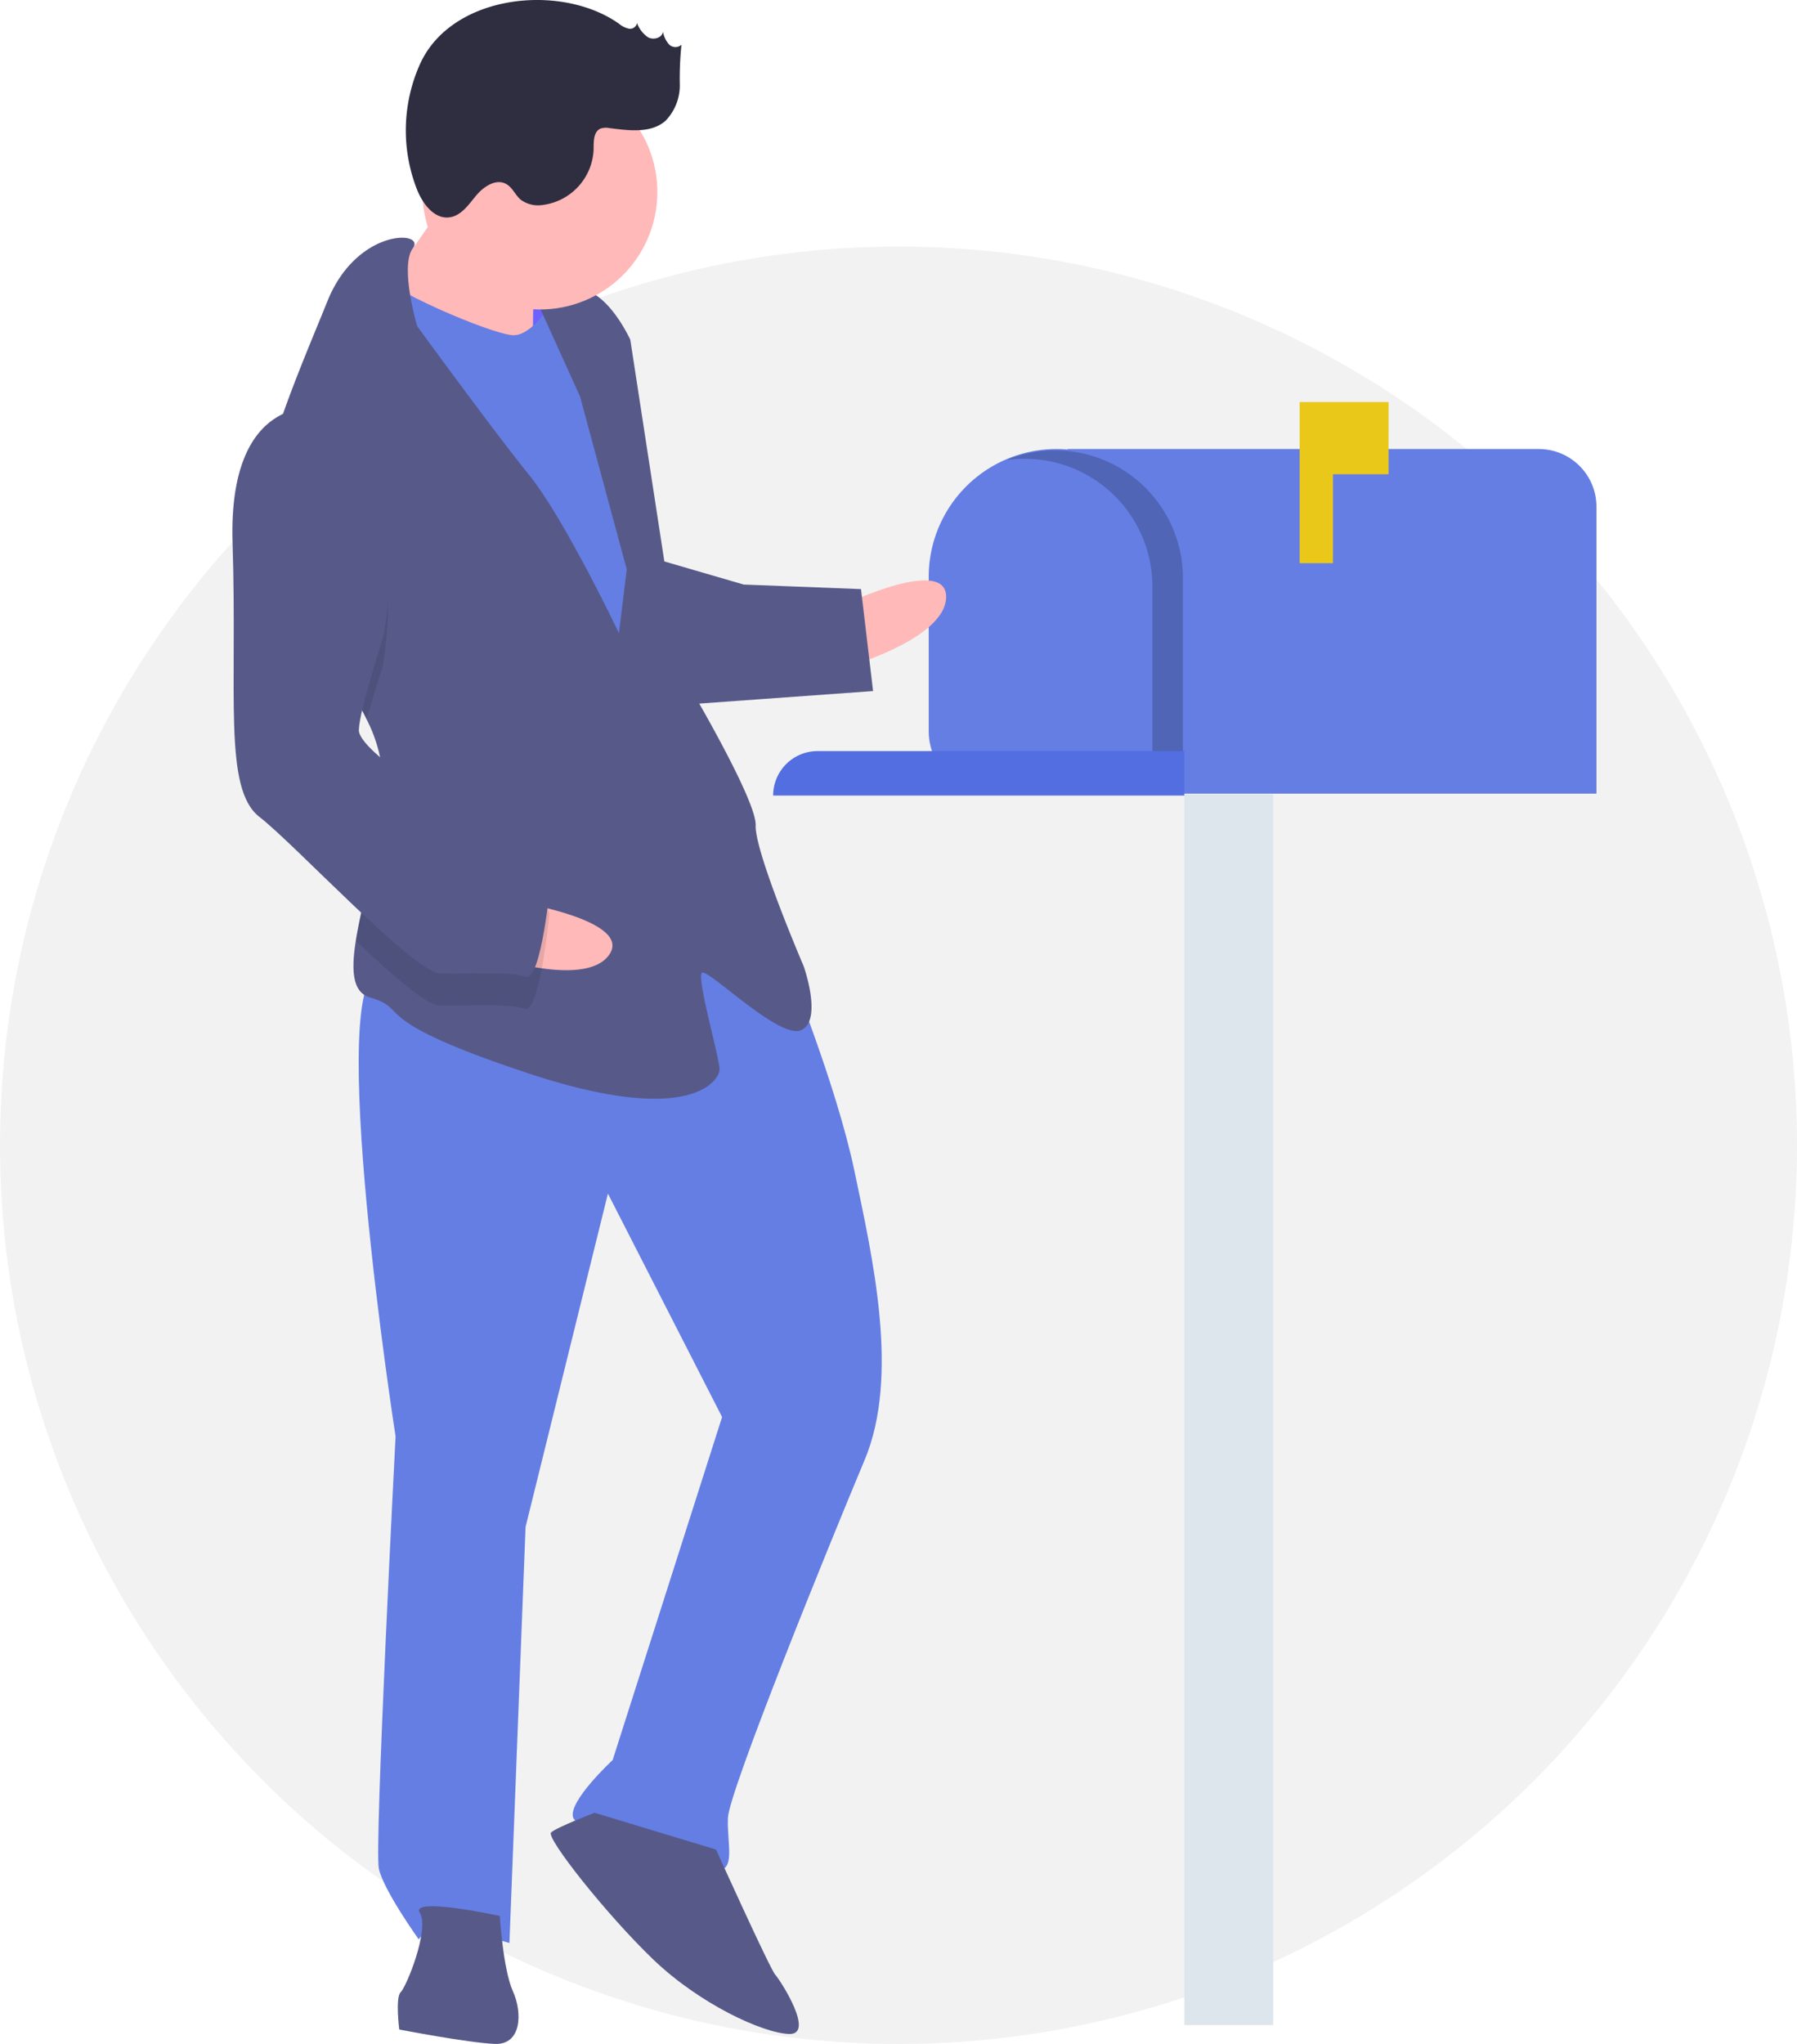 <svg xmlns="http://www.w3.org/2000/svg" width="232" height="263.826" viewBox="0 0 232 263.826">
    <defs>
        <style>
            .cls-1{fill:none}.cls-2{clip-path:url(#clip-path)}.cls-3{fill:#f2f2f2}.cls-4{fill:#dde6ec}.cls-5{fill:#657ee4}.cls-6{fill:#eac819}.cls-7{opacity:.2}.cls-8{fill:#526ee0}.cls-9{fill:#f55f44;opacity:.5}.cls-10{fill:#6c63ff}.cls-11{fill:#ffb9b9}.cls-12{fill:#575a89}.cls-13{opacity:.1}.cls-14{fill:#2f2e41}
        </style>
        <clipPath id="clip-path">
            <path d="M0 0h232v263.826H0z" class="cls-1"/>
        </clipPath>
    </defs>
    <g id="Component_34_1" class="cls-2" data-name="Component 34 – 1">
        <circle id="Ellipse_865" cx="116" cy="116" r="116" class="cls-3" data-name="Ellipse 865" transform="translate(0 31.826)"/>
        <g id="Group_3564" data-name="Group 3564" transform="translate(88.231 28.614)">
            <path id="Rectangle_2" d="M0 0h11.478v158.882H0z" class="cls-4" data-name="Rectangle 2" transform="translate(64.673 73.899)"/>
            <path id="Path_1840" d="M270.85 158.06h60.821a7.451 7.451 0 0 1 7.451 7.451v37.03H270.85V158.06z" class="cls-5" data-name="Path 1840" transform="translate(-221.243 -128.715)"/>
            <path id="Path_1841" d="M189.41 158.06a16.5 16.5 0 0 1 16.5 16.5v19.905a8.075 8.075 0 0 1-8.075 8.075h-16.85a8.075 8.075 0 0 1-8.075-8.075V174.56a16.5 16.5 0 0 1 16.5-16.5z" class="cls-5" data-name="Path 1841" transform="translate(-141.241 -128.715)"/>
            <path id="Path_1844" d="M445.868 125.75H434.39v20.8h4.3v-11.474h7.174z" class="cls-6" data-name="Path 1844" transform="translate(-354.83 -102.47)"/>
            <path id="Path_1845" d="M233.981 159.04a16.447 16.447 0 0 0-6.291 1.245 16.623 16.623 0 0 1 2.346-.169 16.5 16.5 0 0 1 16.5 16.5v26.191h3.945V175.54a16.5 16.5 0 0 0-16.5-16.5z" class="cls-7" data-name="Path 1845" transform="translate(-185.988 -129.516)"/>
            <path id="Path_1846" d="M68.99 369.58h47.349v5.74H63.25a5.74 5.74 0 0 1 5.74-5.74z" class="cls-8" data-name="Path 1846" transform="translate(-51.666 -301.247)"/>
        </g>
        <g id="Group_3565" data-name="Group 3565" transform="translate(30)">
            <ellipse id="Ellipse_863" cx="1.284" cy="1.284" class="cls-9" data-name="Ellipse 863" rx="1.284" ry="1.284" transform="translate(48.421 31.794)"/>
            <path id="Rectangle_22" d="M0 0h12.402v9.646H0z" class="cls-10" data-name="Rectangle 22" transform="rotate(-87.779 41.963 5.29)"/>
            <path id="Path_1889" d="M315.871 234.05s13.348-6.378 13.134-.87-13.455 9.132-13.455 9.132z" class="cls-11" data-name="Path 1889" transform="translate(-236.858 -156.025)"/>
            <path id="Path_1890" d="M227.078 335.947s6.3 15.413 8.625 26.536 5.87 26.43 1.312 37.285-17.517 42.76-17.65 46.2 1.11 6.938-1.644 6.831-17.74-4.825-18.349-6.917 5.113-7.386 5.113-7.386l14.128-44.271-14.741-28.842-10.632 43.03-2.083 53.7s-10.22-3.155-11.7-.454c0 0-4.579-6.383-5.161-9.164s2.162-55.767 2.162-55.767-9.381-60.352-1.808-60.058 37.234-17.86 52.428-.723z" class="cls-5" data-name="Path 1890" transform="translate(-155.388 -211.319)"/>
            <path id="Path_1891" d="M250.21 602.478s6.986 15.44 7.648 16.155 5.214 7.787 1.772 7.654-11.57-3.9-17.553-9.645-13.871-15.707-13.156-16.369 5.615-2.541 5.615-2.541z" class="cls-12" data-name="Path 1891" transform="translate(-187.772 -363.749)"/>
            <path id="Path_1892" d="M196.512 626.807s.422 6.911 1.691 9.719 1.11 6.938-2.332 6.8-12.339-1.857-12.339-1.857-.528-4.158.187-4.819 3.763-8.128 2.466-10.247 10.327.404 10.327.404z" class="cls-12" data-name="Path 1892" transform="translate(-161.986 -379.507)"/>
            <path id="Path_1893" d="M187.842 111.254s-7.339 11.437-10.2 14.085 5.188 8.475 5.188 8.475l14.4 1.938s-.181-13.108.561-14.458-9.949-10.04-9.949-10.04z" class="cls-11" data-name="Path 1893" transform="translate(-158.41 -88.245)"/>
            <path id="Path_1894" d="M194.21 141.648s-2.968 5.4-5.721 5.294-17-6.175-17.607-8.267-4.718 14.986-4.718 14.986L201.018 215l8.5-5.876-4.118-36.014-3.383-19.438z" class="cls-5" data-name="Path 1894" transform="translate(-152.256 -103.673)"/>
            <path id="Path_1895" d="M155.379 191.133a19.286 19.286 0 0 1 2.138 9.047c-.005.138-.01.275-.023.413-.33 6.372-2.677 13.742-3.519 19.1-.611 3.845-.437 6.651 1.813 7.31 5.454 1.59-.8 2.727 20.307 9.751s24.785.961 24.839-.416-2.989-11.838-2.273-12.5 10.007 8.662 12.814 7.392.32-8.262.32-8.262-6.325-14.723-6.195-18.168-9.579-19.678-9.579-19.678l-6.607-43.006s-2.54-5.615-5.956-6.437a8.46 8.46 0 0 0-6.25 1.137l5.716 12.633 6.03 22.3-1.009 8.235s-7.013-14.751-11.618-20.446-14.426-19.176-14.426-19.176-2.293-7.736-.562-10.047-7.219-2.666-11.035 6.839c-2.023 5.038-5.306 12.55-7.363 19.545-1.833 6.2-2.7 11.989-.883 15.3 2.779 5.059 9.761 11.708 13.321 19.134z" class="cls-12" data-name="Path 1895" transform="translate(-138.039 -98.262)"/>
            <path id="Path_1896" d="M142.061 206.012c2.776 5.058 9.758 11.707 13.317 19.133.929-3.35 2.064-6.815 2.064-6.815s4.35-23.275-8.517-29.29a8.611 8.611 0 0 0-5.981 1.671c-1.833 6.197-2.699 11.989-.883 15.301z" class="cls-13" data-name="Path 1896" transform="translate(-138.039 -132.274)"/>
            <path id="Path_1897" d="M259.764 224.845l10.909 3.181 15.147.587 1.558 13.161-24.892 1.793s-6.218-17.479-2.722-18.722z" class="cls-12" data-name="Path 1897" transform="translate(-204.661 -152.574)"/>
            <path id="Path_1898" d="M213.614 326.884s14.594 2.421 11.263 6.813-16.259-.225-16.259-.225z" class="cls-11" data-name="Path 1898" transform="translate(-176.3 -210.361)"/>
            <path id="Path_1899" d="M174.36 294.158c-.33 6.372-2.677 13.742-3.519 19.1 4.649 4.4 9.07 8.281 10.736 8.346 3.443.133 8.977-.342 11.016.427s3.234-12.286 3.234-12.286-1.216-4.184-6.644-6.463a75.609 75.609 0 0 1-14.823-9.124z" class="cls-13" data-name="Path 1899" transform="translate(-154.906 -191.827)"/>
            <path id="Path_1900" d="M145.142 179.506s-11.651-1.831-11.021 17.5-1.228 31.67 3.458 35.3 19.907 20.078 23.35 20.211 8.977-.341 11.015.427 3.235-12.286 3.235-12.286-1.217-4.185-6.645-6.464-18.215-10.359-18.108-13.113 3.234-12.281 3.234-12.281 4.35-23.279-8.518-29.294z" class="cls-12" data-name="Path 1900" transform="translate(-134.096 -126.871)"/>
            <ellipse id="Ellipse_864" cx="15.158" cy="15.158" class="cls-11" data-name="Ellipse 864" rx="15.158" ry="15.158" transform="rotate(-80.8 33.089 5.55)"/>
            <path id="Path_1901" d="M213.253 61.258a2.928 2.928 0 0 0 1.275.64.91.91 0 0 0 1.054-.73 3.777 3.777 0 0 0 1.446 1.855c.708.369 1.8.06 1.905-.732a3.342 3.342 0 0 0 .769 1.624 1.152 1.152 0 0 0 1.619.054 41.577 41.577 0 0 0-.216 5.157 6.567 6.567 0 0 1-1.856 4.675c-1.9 1.649-4.745 1.242-7.238.93a2.194 2.194 0 0 0-1.134.062c-.934.4-.891 1.7-.9 2.711a7.535 7.535 0 0 1-6.6 7.155 3.777 3.777 0 0 1-2.807-.685c-.708-.6-1.069-1.578-1.88-2.028-1.319-.733-2.919.336-3.884 1.5s-1.915 2.589-3.41 2.8c-1.976.281-3.482-1.733-4.22-3.587a20.912 20.912 0 0 1 .415-16.25c4.127-8.999 18.223-10.421 25.662-5.151z" class="cls-14" data-name="Path 1901" transform="translate(-163.34 -58.197)"/>
        </g>
    </g>
</svg>
